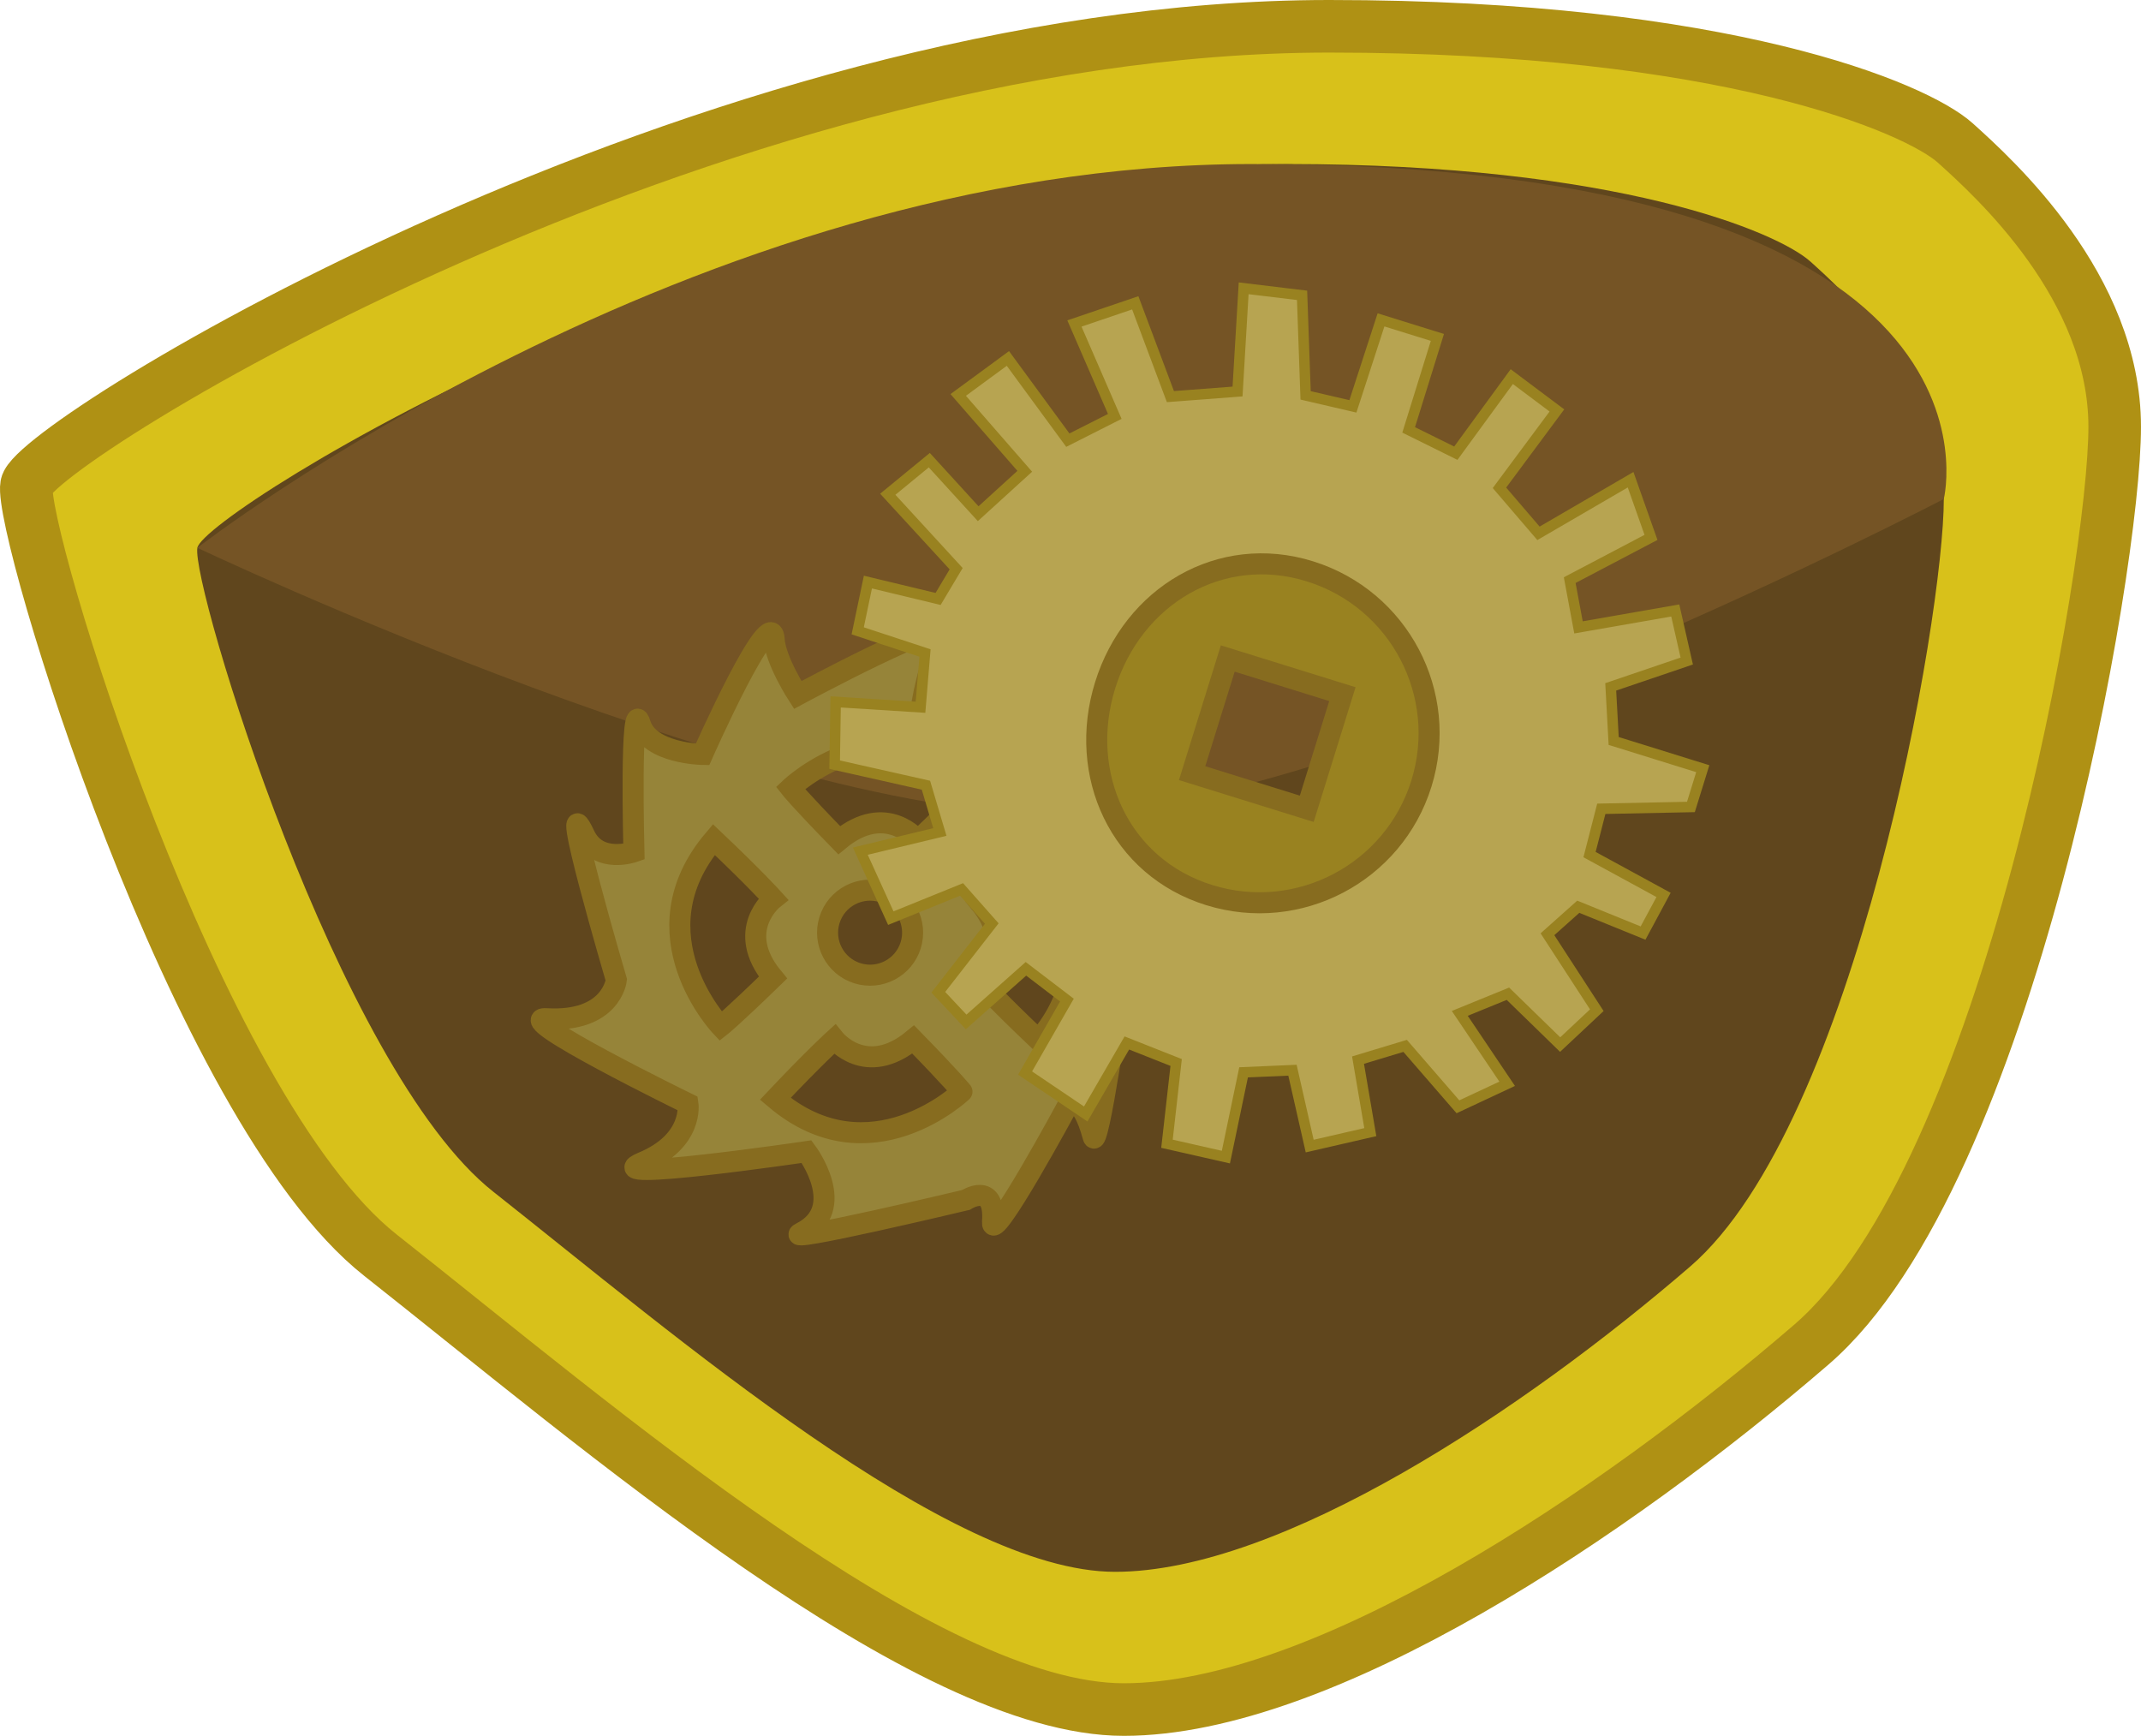 <?xml version="1.0" encoding="utf-8"?>
<!-- Generator: Adobe Illustrator 16.0.0, SVG Export Plug-In . SVG Version: 6.00 Build 0)  -->
<!DOCTYPE svg PUBLIC "-//W3C//DTD SVG 1.1//EN" "http://www.w3.org/Graphics/SVG/1.1/DTD/svg11.dtd">
<svg version="1.1"
	 id="svg12211" xmlns:dc="http://purl.org/dc/elements/1.1/" xmlns:cc="http://creativecommons.org/ns#" xmlns:rdf="http://www.w3.org/1999/02/22-rdf-syntax-ns#" xmlns:svg="http://www.w3.org/2000/svg" xmlns:sodipodi="http://sodipodi.sourceforge.net/DTD/sodipodi-0.dtd" xmlns:inkscape="http://www.inkscape.org/namespaces/inkscape" inkscape:export-ydpi="72.021774" inkscape:export-xdpi="72.021774" inkscape:export-filename="C:\Users\Zealotlee\Dropbox\Small Projects\Steves Fuzzballs\fuschia-fuzzle.png" sodipodi:docname="acc-face-mustache.svg" inkscape:version="0.91 r13725"
	 xmlns="http://www.w3.org/2000/svg" xmlns:xlink="http://www.w3.org/1999/xlink" x="0px" y="0px" width="203.604px"
	 height="165.069px" viewBox="164.789 159.279 203.604 165.069" enable-background="new 164.789 159.279 203.604 165.069"
	 xml:space="preserve">
<path id="path3964-1_3_" sodipodi:nodetypes="ssssssss" inkscape:connector-curvature="0" fill="#D8C11A" stroke="#AF9114" stroke-width="5" stroke-miterlimit="10" d="
	M291.193,161.779c37.719,0,55.839,7.766,59.537,11.094c3.697,3.328,15.162,13.682,15.162,26.995s-9.984,71.001-28.845,87.272
	c-18.86,16.271-46.53,34.707-65.39,34.707s-49.997-26.879-70.694-43.213c-17.729-13.99-34.391-69.152-33.651-73.219
	C168.051,201.347,232.026,161.779,291.193,161.779z"/>
<path id="path3964-1_1_" sodipodi:nodetypes="ssssssss" inkscape:connector-curvature="0" fill="#60461D" d="M287.167,174.877
	c31.546,0,46.701,6.495,49.793,9.278c3.092,2.783,12.681,11.443,12.681,22.577c0,11.134-8.351,59.381-24.125,72.989
	c-15.772,13.608-38.916,29.028-54.688,29.028c-15.773,0-41.814-22.479-59.125-36.142c-14.827-11.701-28.763-57.834-28.144-61.236
	C184.178,207.97,237.682,174.877,287.167,174.877z"/>
<path fill="#755425" d="M183.559,211.372c0,0,56.523,26.845,84.05,25.292c27.529-1.553,82.031-29.932,82.031-29.932
	s7.955-31.855-65.842-31.855C230.471,174.877,183.559,211.372,183.559,211.372z"/>
<path fill="#968439" stroke="#876C1F" stroke-width="2" stroke-miterlimit="10" d="M223.401,252.463c0,0-0.455,4.064-6.674,3.688
	c-3.477-0.211,13.484,8.074,13.484,8.074s0.58,3.558-4.326,5.594c-4.751,1.971,15.608-1.028,15.608-1.028s4.058,5.413-0.518,7.718
	c-2.307,1.162,15.671-3.125,15.671-3.125s2.82-1.836,2.529,2.08c-0.189,2.559,7.266-11.266,7.266-11.266s1.187-0.934,2.304,3.186
	c0.448,1.658,2.646-13.996,2.646-13.996s2.226-1.527,3.893,0.152c1.652,1.664-5.116-12.292-5.116-12.292s1.185-2.308,5.356-1.157
	c3.875,1.069-12.123-8.473-12.123-8.473s0.168-4.697,3.054-5.284c2.424-0.493-13.902-0.676-13.902-0.676s0.689-3.693,1.9-6.113
	c1.106-2.209-13.805,5.822-13.805,5.822s-2.111-3.262-2.239-5.283c-0.246-3.886-6.811,10.937-6.811,10.937s-5.059-0.079-5.92-2.899
	c-1.001-3.279-0.605,12.16-0.605,12.16s-3.381,1.196-4.685-1.574C217.623,232.84,223.401,252.463,223.401,252.463z M233.33,256.873
	c0,0-8.303-8.756-0.654-17.756c3.894,3.688,5.656,5.639,5.656,5.639s-3.749,2.98-0.034,7.487
	C234.379,256.052,233.33,256.873,233.33,256.873z M244.591,239.171c-3.816-3.912-4.638-4.96-4.638-4.96s8.742-8.318,17.755-0.684
	c-3.681,3.9-5.63,5.665-5.63,5.665S249.091,235.449,244.591,239.171z M248.733,244.109c2.132,0.663,3.323,2.929,2.66,5.061
	s-2.929,3.323-5.061,2.66s-3.323-2.929-2.66-5.061S246.601,243.446,248.733,244.109z M238.516,263.771
	c3.681-3.9,5.63-5.666,5.63-5.666s2.986,3.744,7.487,0.022c3.816,3.912,4.638,4.96,4.638,4.96S247.529,271.404,238.516,263.771z
	 M263.548,258.182c-3.894-3.688-5.655-5.639-5.655-5.639s3.748-2.98,0.033-7.487c3.92-3.809,4.967-4.63,4.967-4.63
	S271.197,249.182,263.548,258.182z"/>
<path fill="#B7A451" stroke="#998220" stroke-miterlimit="10" d="M326.718,232.375l-8.472-2.634l-0.282-5.145l7.231-2.456
	l-1.092-4.809l-9.203,1.608l-0.836-4.494l7.731-4.064l-1.94-5.484l-8.76,5.098l-3.711-4.329l5.463-7.357l-4.291-3.216l-5.322,7.283
	l-4.485-2.218l2.733-8.794l-5.361-1.667l-2.674,8.224l-4.497-1.045l-0.337-9.513l-5.555-0.668l-0.582,9.815l-6.384,0.485
	l-3.343-8.919l-5.785,1.965l3.838,8.837l-4.465,2.258l-5.699-7.77l-4.725,3.47l6.328,7.26l-4.43,4.033l-4.649-5.091l-3.948,3.242
	l6.502,7.078L254,216.235l-6.675-1.605l-0.971,4.637l6.401,2.108l-0.428,5.159l-8.073-0.511l-0.092,5.969l8.681,1.954l1.324,4.449
	l-7.564,1.823l2.9,6.37l6.729-2.73l2.872,3.245l-5.088,6.533l2.65,2.823l5.687-5.053l3.897,2.975l-3.979,6.936l5.767,3.895
	l3.911-6.755l4.688,1.858l-0.873,7.726l5.603,1.271l1.683-8.062l4.649-0.201l1.638,7.214l5.764-1.326l-1.168-6.848l4.481-1.354
	l5.021,5.793l4.68-2.19l-4.506-6.693l4.58-1.869l4.965,4.836l3.486-3.269l-4.693-7.222l2.931-2.617l6.16,2.503l1.95-3.627
	l-7.039-3.835l1.119-4.356l8.521-0.173L326.718,232.375z M289.059,236.189l-10.902-3.389l3.389-10.902l10.902,3.389L289.059,236.189
	z"/>
<path fill="#998220" stroke="#876C1F" stroke-width="2" stroke-miterlimit="10" d="M289.354,213.608
	c-8.502-2.643-16.824,2.328-19.467,10.83s1.393,17.315,9.895,19.958s17.537-2.106,20.181-10.608S297.855,216.251,289.354,213.608z
	 M289.059,236.189l-10.902-3.389l3.389-10.902l10.902,3.389L289.059,236.189z"/>
</svg>

